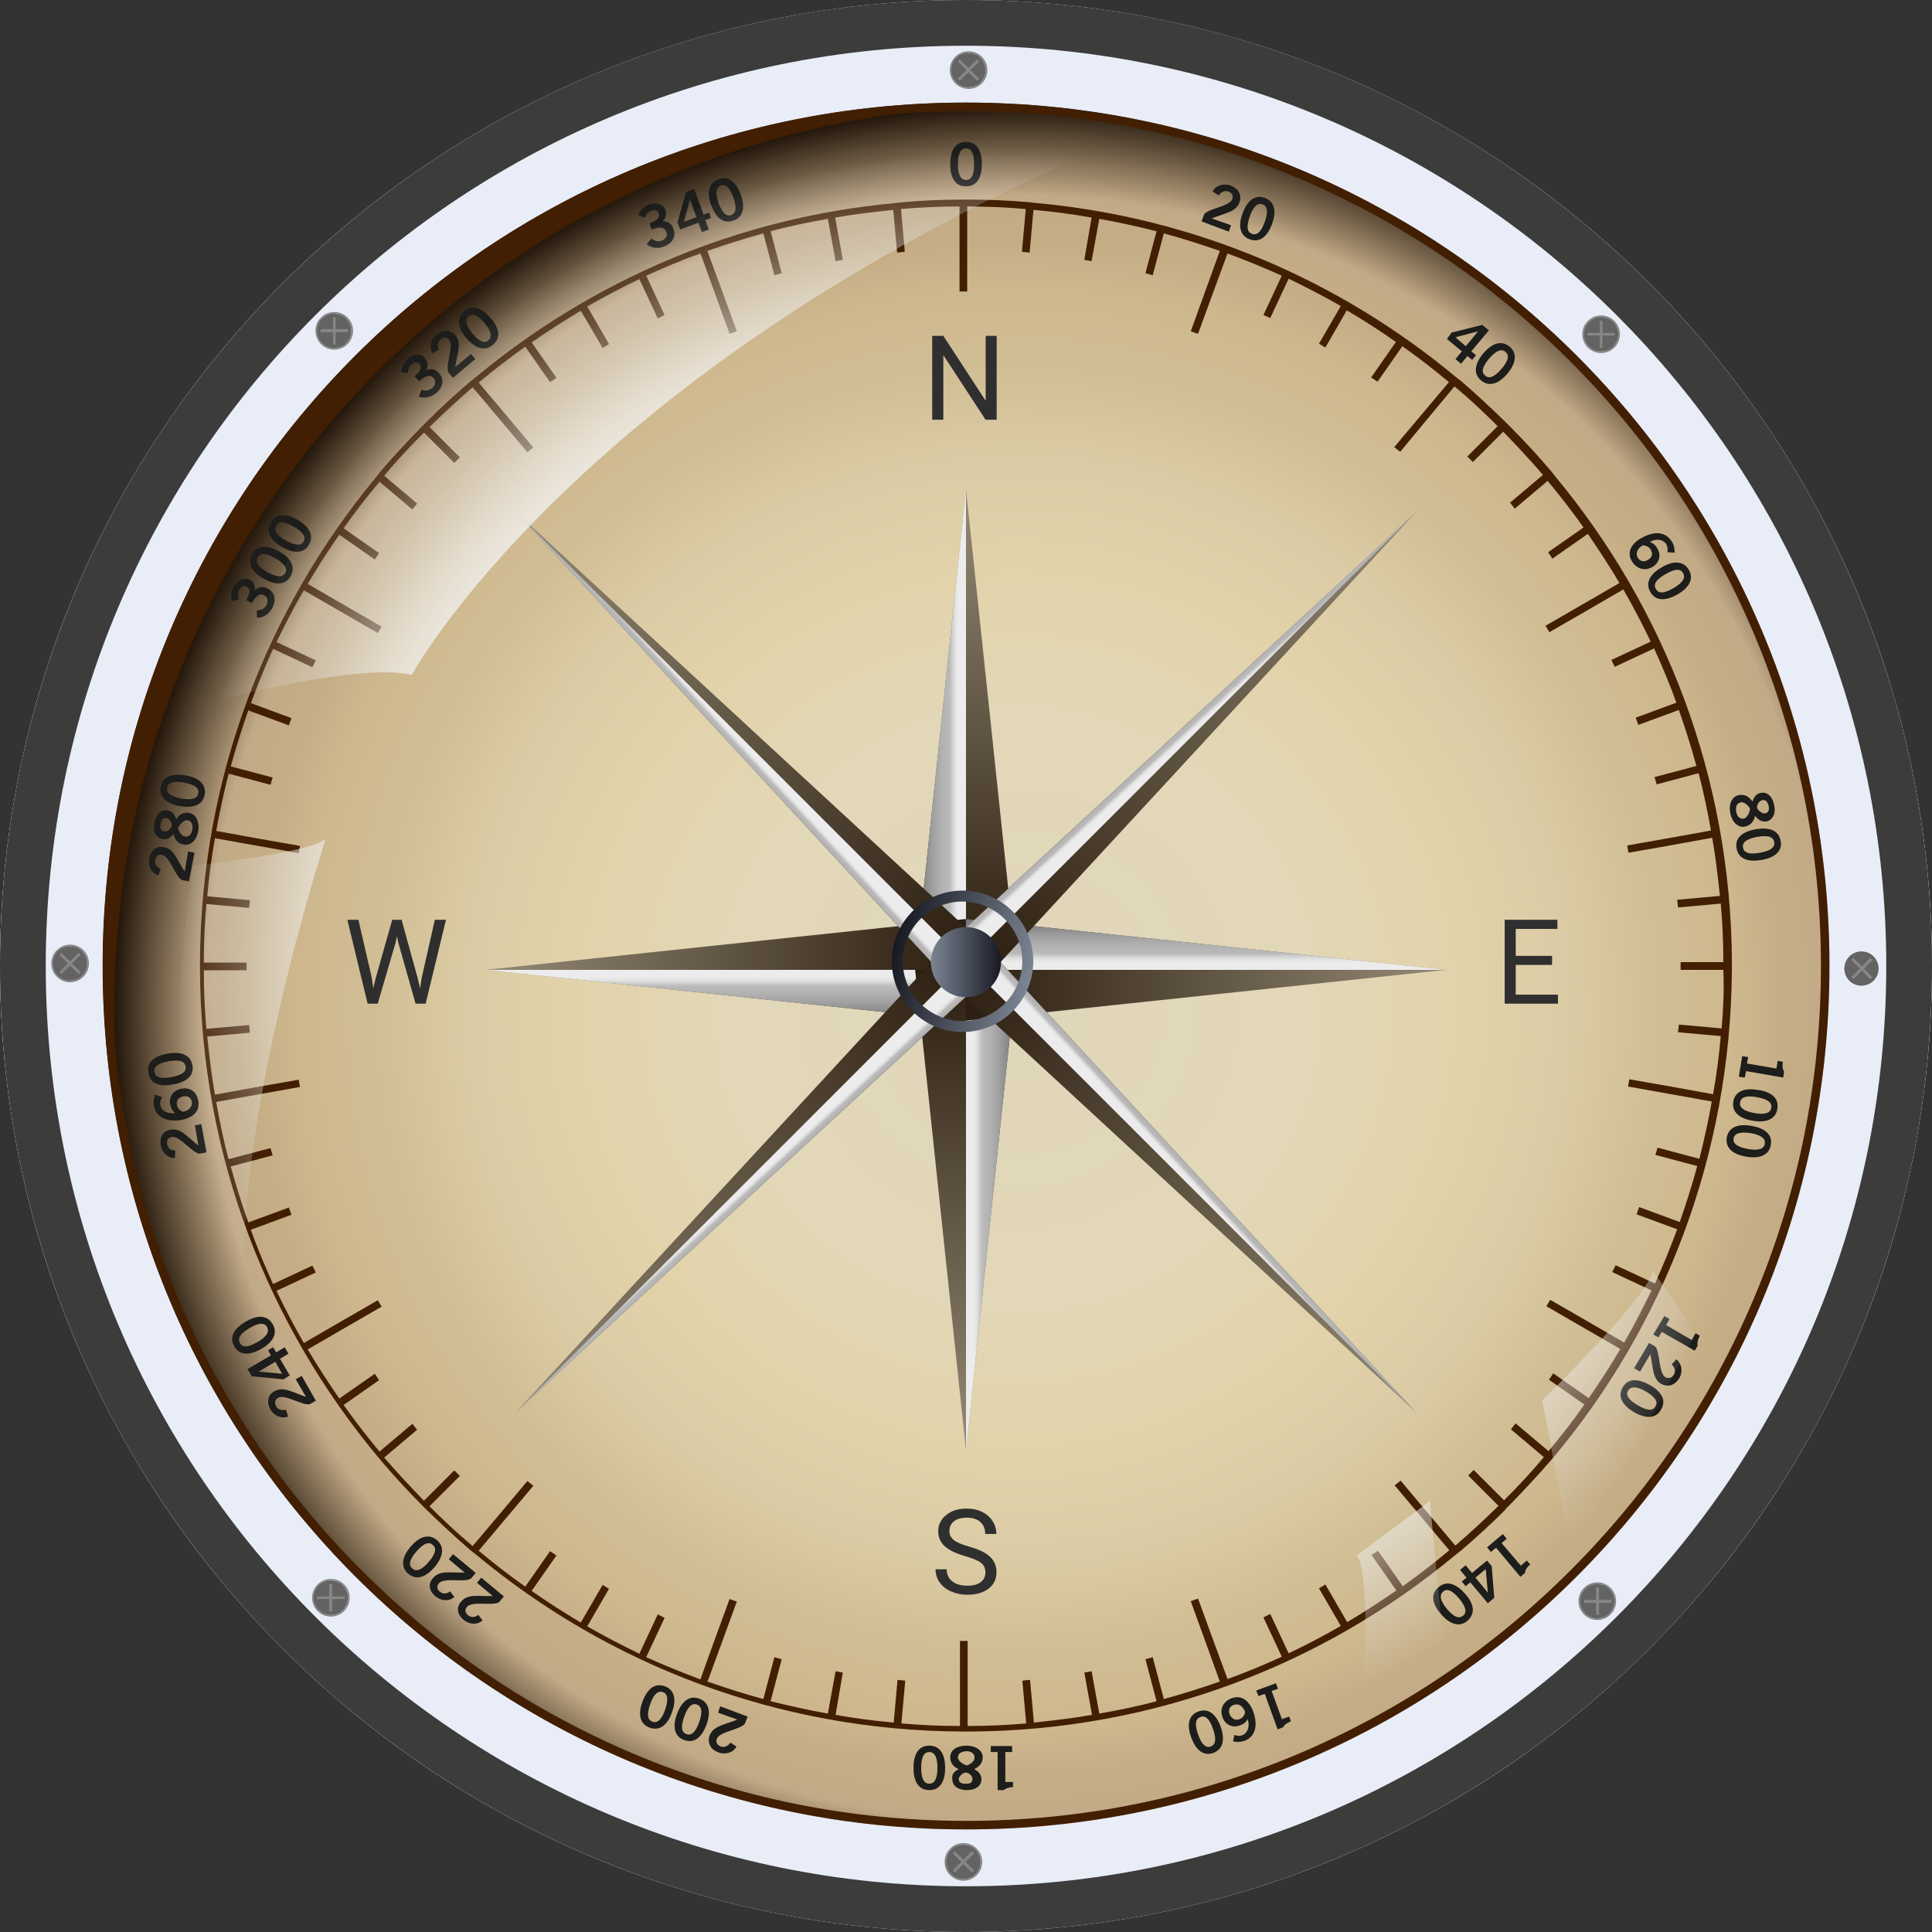 <svg width="131" height="131" viewBox="0 0 131 131" version="1.1" xmlns="http://www.w3.org/2000/svg" xmlns:xlink="http://www.w3.org/1999/xlink">
<rect x="0" y="0" width="131" height="131" fill="#333333" stroke="none"/>
<title>Compas</title>
<desc>Created using Figma</desc>
<g id="Canvas" transform="translate(-1781 482)">
<g id="Compas">
<g id="Group">
<g id="Group">
<g id="Group">
<g id="Oval">
<use xlink:href="#path0_fill" transform="translate(1785.67 -477.334)" fill="url(#paint0_radial)"/>
</g>
<g id="Group">
<g id="Shape">
<use xlink:href="#path1_fill" transform="translate(1781 -482)" fill="url(#paint1_linear)"/>
<use xlink:href="#path1_fill" transform="translate(1781 -482)" fill="#E8EDF7"/>
</g>
<g id="Shape">
<use xlink:href="#path2_fill" transform="translate(1781 -482)" fill="url(#paint3_radial)"/>
</g>
<g id="Group">
<g id="Group">
<g id="Group">
<g id="Oval">
<use xlink:href="#path3_fill" transform="translate(1845.4 -478.522)" fill="#868686"/>
</g>
<g id="Oval">
<use xlink:href="#path4_fill" transform="translate(1845.51 -478.406)" fill="url(#paint5_linear)"/>
<use xlink:href="#path4_fill" transform="translate(1845.51 -478.406)" fill="#636363"/>
</g>
<g id="Shape">
<use xlink:href="#path5_fill" transform="translate(1845.95 -477.971)" fill="#868686"/>
</g>
</g>
<g id="Group">
<g id="Oval">
<use xlink:href="#path3_fill" transform="translate(1845.05 -357.028)" fill="#868686"/>
</g>
<g id="Oval">
<use xlink:href="#path4_fill" transform="translate(1845.17 -356.912)" fill="url(#paint9_linear)"/>
<use xlink:href="#path4_fill" transform="translate(1845.17 -356.912)" fill="#636363"/>
</g>
<g id="Shape">
<use xlink:href="#path6_fill" transform="translate(1845.6 -356.478)" fill="#868686"/>
</g>
</g>
<g id="Group">
<g id="Oval">
<use xlink:href="#path3_fill" transform="translate(1784.48 -417.949)" fill="#868686"/>
</g>
<g id="Oval">
<use xlink:href="#path4_fill" transform="translate(1784.59 -417.833)" fill="url(#paint13_linear)"/>
<use xlink:href="#path4_fill" transform="translate(1784.59 -417.833)" fill="#636363"/>
</g>
<g id="Shape">
<use xlink:href="#path7_fill" transform="translate(1785.03 -417.398)" fill="#868686"/>
</g>
</g>
<g id="Group">
<g id="Oval">
<use xlink:href="#path4_fill" transform="translate(1906.06 -417.485)" fill="url(#paint16_linear)"/>
<use xlink:href="#path4_fill" transform="translate(1906.06 -417.485)" fill="#636363"/>
</g>
<g id="Shape">
<use xlink:href="#path8_fill" transform="translate(1906.52 -417.051)" fill="#868686"/>
</g>
</g>
</g>
<g id="Group">
<g id="Group">
<g id="Oval">
<use xlink:href="#path3_fill" transform="translate(1802.39 -460.843)" fill="#868686"/>
</g>
<g id="Oval">
<use xlink:href="#path4_fill" transform="translate(1802.5 -460.727)" fill="url(#paint20_linear)"/>
<use xlink:href="#path4_fill" transform="translate(1802.5 -460.727)" fill="#636363"/>
</g>
<g id="Shape">
<use xlink:href="#path9_fill" transform="translate(1802.74 -460.495)" fill="#868686"/>
</g>
</g>
<g id="Group">
<g id="Oval">
<use xlink:href="#path3_fill" transform="translate(1888.03 -374.708)" fill="#868686"/>
</g>
<g id="Oval">
<use xlink:href="#path4_fill" transform="translate(1888.15 -374.592)" fill="url(#paint24_linear)"/>
<use xlink:href="#path4_fill" transform="translate(1888.15 -374.592)" fill="#636363"/>
</g>
<g id="Shape">
<use xlink:href="#path10_fill" transform="translate(1888.41 -374.36)" fill="#868686"/>
</g>
</g>
<g id="Group">
<g id="Oval">
<use xlink:href="#path3_fill" transform="translate(1802.16 -374.939)" fill="#868686"/>
</g>
<g id="Oval">
<use xlink:href="#path4_fill" transform="translate(1802.27 -374.823)" fill="url(#paint28_linear)"/>
<use xlink:href="#path4_fill" transform="translate(1802.27 -374.823)" fill="#636363"/>
</g>
<g id="Shape">
<use xlink:href="#path11_fill" transform="translate(1802.48 -374.592)" fill="#868686"/>
</g>
</g>
<g id="Group">
<g id="Oval">
<use xlink:href="#path3_fill" transform="translate(1888.29 -460.611)" fill="#868686"/>
</g>
<g id="Oval">
<use xlink:href="#path4_fill" transform="translate(1888.41 -460.495)" fill="url(#paint32_linear)"/>
<use xlink:href="#path4_fill" transform="translate(1888.41 -460.495)" fill="#636363"/>
</g>
<g id="Shape">
<use xlink:href="#path12_fill" transform="translate(1888.64 -460.263)" fill="#868686"/>
</g>
</g>
</g>
</g>
</g>
<g id="Shape">
<use xlink:href="#path13_fill" transform="translate(1787.96 -475.044)" fill="#421F02"/>
</g>
<g id="Shape">
<use xlink:href="#path14_fill" transform="translate(1794.56 -468.465)" fill="#421F02"/>
</g>
<g id="Group">
<g id="Shape">
<use xlink:href="#path15_fill" transform="translate(1845.43 -472.378)" fill="#1D1D1B"/>
</g>
<g id="Group">
<g id="Shape">
<use xlink:href="#path16_fill" transform="translate(1824.27 -468.201)" fill="#1D1D1B"/>
</g>
<g id="Shape">
<use xlink:href="#path17_fill" transform="translate(1826.94 -469.19)" fill="#1D1D1B"/>
</g>
<g id="Shape">
<use xlink:href="#path18_fill" transform="translate(1829.06 -469.924)" fill="#1D1D1B"/>
</g>
</g>
<g id="Group">
<g id="Shape">
<use xlink:href="#path19_fill" transform="translate(1808.21 -457.954)" fill="#1D1D1B"/>
</g>
<g id="Shape">
<use xlink:href="#path20_fill" transform="translate(1810.2 -459.564)" fill="#1D1D1B"/>
</g>
<g id="Shape">
<use xlink:href="#path21_fill" transform="translate(1812.12 -461.141)" fill="#1D1D1B"/>
</g>
</g>
<g id="Group">
<g id="Shape">
<use xlink:href="#path22_fill" transform="translate(1796.68 -442.762)" fill="#1D1D1B"/>
</g>
<g id="Shape">
<use xlink:href="#path23_fill" transform="translate(1797.96 -444.929)" fill="#1D1D1B"/>
</g>
<g id="Shape">
<use xlink:href="#path24_fill" transform="translate(1799.21 -447.073)" fill="#1D1D1B"/>
</g>
</g>
<g id="Group">
<g id="Shape">
<use xlink:href="#path25_fill" transform="translate(1791.1 -424.578)" fill="#1D1D1B"/>
</g>
<g id="Shape">
<use xlink:href="#path26_fill" transform="translate(1791.43 -427.063)" fill="#1D1D1B"/>
</g>
<g id="Shape">
<use xlink:href="#path27_fill" transform="translate(1791.88 -429.473)" fill="#1D1D1B"/>
</g>
</g>
<g id="Group">
<g id="Shape">
<use xlink:href="#path28_fill" transform="translate(1791.88 -405.777)" fill="#1D1D1B"/>
</g>
<g id="Shape">
<use xlink:href="#path29_fill" transform="translate(1791.41 -408.203)" fill="#1D1D1B"/>
</g>
<g id="Shape">
<use xlink:href="#path30_fill" transform="translate(1791.04 -410.605)" fill="#1D1D1B"/>
</g>
</g>
<g id="Group">
<g id="Shape">
<use xlink:href="#path31_fill" transform="translate(1799.18 -388.706)" fill="#1D1D1B"/>
</g>
<g id="Shape">
<use xlink:href="#path32_fill" transform="translate(1797.78 -390.648)" fill="#1D1D1B"/>
</g>
<g id="Shape">
<use xlink:href="#path33_fill" transform="translate(1796.74 -392.714)" fill="#1D1D1B"/>
</g>
</g>
<g id="Group">
<g id="Shape">
<use xlink:href="#path34_fill" transform="translate(1812.05 -375.026)" fill="#1D1D1B"/>
</g>
<g id="Shape">
<use xlink:href="#path34_fill" transform="translate(1810.14 -376.62)" fill="#1D1D1B"/>
</g>
<g id="Shape">
<use xlink:href="#path35_fill" transform="translate(1808.33 -377.817)" fill="#1D1D1B"/>
</g>
</g>
<g id="Group">
<g id="Shape">
<use xlink:href="#path36_fill" transform="translate(1829.06 -366.303)" fill="#1D1D1B"/>
</g>
<g id="Shape">
<use xlink:href="#path37_fill" transform="translate(1826.74 -366.892)" fill="#1D1D1B"/>
</g>
<g id="Shape">
<use xlink:href="#path38_fill" transform="translate(1824.4 -367.733)" fill="#1D1D1B"/>
</g>
</g>
<g id="Group">
<g id="Shape">
<use xlink:href="#path39_fill" transform="translate(1848.18 -363.607)" fill="#1D1D1B"/>
</g>
<g id="Shape">
<use xlink:href="#path40_fill" transform="translate(1845.43 -363.636)" fill="#1D1D1B"/>
</g>
<g id="Shape">
<use xlink:href="#path41_fill" transform="translate(1842.94 -363.636)" fill="#1D1D1B"/>
</g>
</g>
<g id="Group">
<g id="Shape">
<use xlink:href="#path42_fill" transform="translate(1866.18 -367.868)" fill="#1D1D1B"/>
</g>
<g id="Shape">
<use xlink:href="#path43_fill" transform="translate(1863.82 -366.919)" fill="#1D1D1B"/>
</g>
<g id="Shape">
<use xlink:href="#path44_fill" transform="translate(1861.61 -366.023)" fill="#1D1D1B"/>
</g>
</g>
<g id="Group">
<g id="Shape">
<use xlink:href="#path45_fill" transform="translate(1881.83 -377.983)" fill="#1D1D1B"/>
</g>
<g id="Shape">
<use xlink:href="#path46_fill" transform="translate(1880 -376.186)" fill="#1D1D1B"/>
</g>
<g id="Shape">
<use xlink:href="#path47_fill" transform="translate(1878.18 -374.629)" fill="#1D1D1B"/>
</g>
</g>
<g id="Group">
<g id="Shape">
<use xlink:href="#path48_fill" transform="translate(1893.1 -392.763)" fill="#1D1D1B"/>
</g>
<g id="Shape">
<use xlink:href="#path49_fill" transform="translate(1891.8 -390.938)" fill="#1D1D1B"/>
</g>
<g id="Shape">
<use xlink:href="#path50_fill" transform="translate(1890.88 -388.413)" fill="#1D1D1B"/>
</g>
</g>
<g id="Group">
<g id="Shape">
<use xlink:href="#path51_fill" transform="translate(1898.9 -410.385)" fill="#1D1D1B"/>
</g>
<g id="Shape">
<use xlink:href="#path52_fill" transform="translate(1898.51 -408.142)" fill="#1D1D1B"/>
</g>
<g id="Shape">
<use xlink:href="#path53_fill" transform="translate(1898.07 -405.707)" fill="#1D1D1B"/>
</g>
</g>
<g id="Group">
<g id="Shape">
<use xlink:href="#path54_fill" transform="translate(1898.29 -428.251)" fill="#1D1D1B"/>
</g>
<g id="Shape">
<use xlink:href="#path55_fill" transform="translate(1898.73 -425.821)" fill="#1D1D1B"/>
</g>
</g>
<g id="Group">
<g id="Shape">
<use xlink:href="#path56_fill" transform="translate(1891.5 -445.847)" fill="#1D1D1B"/>
</g>
<g id="Shape">
<use xlink:href="#path57_fill" transform="translate(1892.76 -443.856)" fill="#1D1D1B"/>
</g>
</g>
<g id="Group">
<g id="Shape">
<use xlink:href="#path58_fill" transform="translate(1879.11 -459.973)" fill="#1D1D1B"/>
</g>
<g id="Shape">
<use xlink:href="#path59_fill" transform="translate(1881.07 -458.736)" fill="#1D1D1B"/>
</g>
</g>
<g id="Group">
<g id="Shape">
<use xlink:href="#path60_fill" transform="translate(1862.47 -469.489)" fill="#1D1D1B"/>
</g>
<g id="Shape">
<use xlink:href="#path61_fill" transform="translate(1865.09 -468.649)" fill="#1D1D1B"/>
</g>
</g>
</g>
<g id="Group">
<g id="Group">
<g id="Shape">
<use xlink:href="#path62_fill" transform="translate(1843.05 -448.815)" fill="url(#paint85_linear)"/>
</g>
<g id="Shape">
<use xlink:href="#path63_fill" transform="translate(1843.05 -448.815)" fill="url(#paint86_linear)"/>
</g>
</g>
<g id="Group">
<g id="Shape">
<use xlink:href="#path64_fill" transform="translate(1813.92 -419.688)" fill="url(#paint87_linear)"/>
</g>
<g id="Shape">
<use xlink:href="#path65_fill" transform="translate(1813.92 -416.239)" fill="url(#paint88_linear)"/>
</g>
</g>
<g id="Group">
<g id="Shape">
<use xlink:href="#path66_fill" transform="translate(1843.05 -416.239)" fill="url(#paint89_linear)"/>
</g>
<g id="Shape">
<use xlink:href="#path67_fill" transform="translate(1846.5 -416.239)" fill="url(#paint90_linear)"/>
</g>
</g>
<g id="Group">
<g id="Shape">
<use xlink:href="#path68_fill" transform="translate(1846.5 -419.688)" fill="url(#paint91_linear)"/>
</g>
<g id="Shape">
<use xlink:href="#path69_fill" transform="translate(1846.5 -419.688)" fill="url(#paint92_linear)"/>
</g>
</g>
</g>
<g id="Group">
<g id="Group">
<g id="Shape">
<use xlink:href="#path70_fill" transform="translate(1845.28 -447.308)" fill="url(#paint93_linear)"/>
</g>
<g id="Shape">
<use xlink:href="#path71_fill" transform="translate(1845.28 -447.308)" fill="url(#paint94_linear)"/>
</g>
</g>
<g id="Group">
<g id="Shape">
<use xlink:href="#path72_fill" transform="translate(1815.95 -417.978)" fill="url(#paint95_linear)"/>
</g>
<g id="Shape">
<use xlink:href="#path73_fill" transform="translate(1815.95 -416.761)" fill="url(#paint96_linear)"/>
</g>
</g>
<g id="Group">
<g id="Shape">
<use xlink:href="#path74_fill" transform="translate(1815.95 -447.308)" fill="url(#paint97_linear)"/>
</g>
<g id="Shape">
<use xlink:href="#path75_fill" transform="translate(1815.95 -447.308)" fill="url(#paint98_linear)"/>
</g>
</g>
<g id="Group">
<g id="Shape">
<use xlink:href="#path76_fill" transform="translate(1845.28 -417.978)" fill="url(#paint99_linear)"/>
</g>
<g id="Shape">
<use xlink:href="#path77_fill" transform="translate(1846.5 -417.978)" fill="url(#paint100_linear)"/>
</g>
</g>
</g>
<g id="Oval">
<use xlink:href="#path78_fill" transform="translate(1844.12 -419.137)" fill="url(#paint101_linear)"/>
</g>
<g id="Group">
<g id="Group 2">
<mask id="mask0_outline" mask-type="alpha">
<g id="Shape">
<use xlink:href="#path79_fill" transform="translate(1835.52 -462.292)" fill="#FFFFFF"/>
</g>
</mask>
<g id="Shape" mask="url(#mask0_outline)">
<use xlink:href="#path79_fill" transform="translate(1835.52 -462.292)" fill="#436EBE"/>
</g>
<g id="Shape" opacity="0.716" mask="url(#mask0_outline)">
<use xlink:href="#path80_fill" transform="translate(1846.03 -466.198)" fill="#D11E2A"/>
</g>
</g>
<g id="Shape">
<use xlink:href="#path81_fill" transform="translate(1841.47 -421.614)" fill="url(#paint105_linear)"/>
</g>
</g>
</g>
<g id="Shape">
<use xlink:href="#path82_fill" transform="translate(1793.16 -471.543)" fill="url(#paint106_radial)"/>
</g>
</g>
</g>
<g id="E">
<use xlink:href="#path83_fill" transform="translate(1882.13 -420.945)" fill="#2F2F2F"/>
</g>
<g id="W">
<use xlink:href="#path84_fill" transform="translate(1803.85 -420.945)" fill="#2F2F2F"/>
</g>
<g id="N">
<use xlink:href="#path85_fill" transform="translate(1843.39 -460.54)" fill="#2F2F2F"/>
</g>
<g id="S">
<use xlink:href="#path86_fill" transform="translate(1843.99 -380.945)" fill="#2F2F2F"/>
</g>
</g>
</g>
<defs>
<radialGradient id="paint0_radial" cx="0.5" cy="0.5" r="0.5" gradientUnits="userSpaceOnUse" gradientTransform="matrix(121.658 0 0 121.658 3.477 2.904)">
<stop offset="0" stop-color="#E0D6BB"/>
<stop offset="0.32" stop-color="#E2D7B7"/>
<stop offset="0.479" stop-color="#E2D3AB"/>
<stop offset="0.602" stop-color="#DCCCA5"/>
<stop offset="0.706" stop-color="#D1BE95"/>
<stop offset="0.798" stop-color="#CEB78D"/>
<stop offset="0.853" stop-color="#C4AD85"/>
<stop offset="0.899" stop-color="#C3AA87"/>
<stop offset="0.998" stop-color="#24180C"/>
<stop offset="1" stop-color="#421F02"/>
</radialGradient>
<linearGradient id="paint1_linear" x1="0" y1="0" x2="1" y2="0" gradientUnits="userSpaceOnUse" gradientTransform="matrix(0 -131 131 0 65.495 133.898)">
<stop offset="0.012" stop-color="#3C3C3B"/>
<stop offset="0.06" stop-color="#9C9C9B"/>
<stop offset="0.107" stop-color="#FFFFFF"/>
<stop offset="0.109" stop-color="#FBFBFB"/>
<stop offset="0.151" stop-color="#A7A7A7"/>
<stop offset="0.171" stop-color="#868686"/>
<stop offset="0.234" stop-color="#F5F5F5"/>
<stop offset="0.286" stop-color="#9C9C9B"/>
<stop offset="0.369" stop-color="#F5F5F5"/>
<stop offset="0.441" stop-color="#9C9C9B"/>
<stop offset="0.516" stop-color="#F5F5F5"/>
<stop offset="0.611" stop-color="#9C9C9B"/>
<stop offset="0.702" stop-color="#F5F5F5"/>
<stop offset="0.762" stop-color="#ADADAC"/>
<stop offset="0.814" stop-color="#9C9C9B"/>
<stop offset="0.877" stop-color="#F5F5F5"/>
<stop offset="0.944" stop-color="#9C9C9B"/>
<stop offset="1" stop-color="#3C3C3B"/>
</linearGradient>
<radialGradient id="paint3_radial" cx="0.5" cy="0.5" r="0.5" gradientUnits="userSpaceOnUse" gradientTransform="matrix(8.083 0 0 8.083 119.119 61.459)">
<stop offset="0" stop-color="#C5C5C5"/>
<stop offset="0.948" stop-color="#C8C8C8"/>
<stop offset="0.955" stop-color="#D1D1D1"/>
<stop offset="0.961" stop-color="#DFDFDF"/>
<stop offset="0.966" stop-color="#F5F5F5"/>
<stop offset="0.966" stop-color="#F5F5F5"/>
<stop offset="0.993" stop-color="#868686"/>
<stop offset="1" stop-color="#3C3C3B"/>
</radialGradient>
<linearGradient id="paint5_linear" x1="0" y1="0" x2="1" y2="0" gradientUnits="userSpaceOnUse" gradientTransform="matrix(1.388 0 0 1.388 0.746 1.15)">
<stop offset="0" stop-color="#9C9C9B"/>
<stop offset="0.516" stop-color="#F5F5F5"/>
<stop offset="0.71" stop-color="#9C9C9B"/>
<stop offset="1" stop-color="#F5F5F5"/>
</linearGradient>
<linearGradient id="paint9_linear" x1="0" y1="0" x2="1" y2="0" gradientUnits="userSpaceOnUse" gradientTransform="matrix(1.388 0 0 1.388 0.746 1.15)">
<stop offset="0" stop-color="#9C9C9B"/>
<stop offset="0.516" stop-color="#F5F5F5"/>
<stop offset="0.71" stop-color="#9C9C9B"/>
<stop offset="1" stop-color="#F5F5F5"/>
</linearGradient>
<linearGradient id="paint13_linear" x1="0" y1="0" x2="1" y2="0" gradientUnits="userSpaceOnUse" gradientTransform="matrix(1.388 0 0 1.388 0.746 1.15)">
<stop offset="0" stop-color="#9C9C9B"/>
<stop offset="0.516" stop-color="#F5F5F5"/>
<stop offset="0.71" stop-color="#9C9C9B"/>
<stop offset="1" stop-color="#F5F5F5"/>
</linearGradient>
<linearGradient id="paint16_linear" x1="0" y1="0" x2="1" y2="0" gradientUnits="userSpaceOnUse" gradientTransform="matrix(1.388 0 0 1.388 0.746 1.15)">
<stop offset="0" stop-color="#9C9C9B"/>
<stop offset="0.516" stop-color="#F5F5F5"/>
<stop offset="0.71" stop-color="#9C9C9B"/>
<stop offset="1" stop-color="#F5F5F5"/>
</linearGradient>
<linearGradient id="paint20_linear" x1="0" y1="0" x2="1" y2="0" gradientUnits="userSpaceOnUse" gradientTransform="matrix(1.388 0 0 1.388 0.746 1.15)">
<stop offset="0" stop-color="#9C9C9B"/>
<stop offset="0.516" stop-color="#F5F5F5"/>
<stop offset="0.71" stop-color="#9C9C9B"/>
<stop offset="1" stop-color="#F5F5F5"/>
</linearGradient>
<linearGradient id="paint24_linear" x1="0" y1="0" x2="1" y2="0" gradientUnits="userSpaceOnUse" gradientTransform="matrix(1.388 0 0 1.388 0.746 1.15)">
<stop offset="0" stop-color="#9C9C9B"/>
<stop offset="0.516" stop-color="#F5F5F5"/>
<stop offset="0.71" stop-color="#9C9C9B"/>
<stop offset="1" stop-color="#F5F5F5"/>
</linearGradient>
<linearGradient id="paint28_linear" x1="0" y1="0" x2="1" y2="0" gradientUnits="userSpaceOnUse" gradientTransform="matrix(1.388 0 0 1.388 0.746 1.15)">
<stop offset="0" stop-color="#9C9C9B"/>
<stop offset="0.516" stop-color="#F5F5F5"/>
<stop offset="0.71" stop-color="#9C9C9B"/>
<stop offset="1" stop-color="#F5F5F5"/>
</linearGradient>
<linearGradient id="paint32_linear" x1="0" y1="0" x2="1" y2="0" gradientUnits="userSpaceOnUse" gradientTransform="matrix(1.388 0 0 1.388 0.746 1.15)">
<stop offset="0" stop-color="#9C9C9B"/>
<stop offset="0.516" stop-color="#F5F5F5"/>
<stop offset="0.71" stop-color="#9C9C9B"/>
<stop offset="1" stop-color="#F5F5F5"/>
</linearGradient>
<linearGradient id="paint85_linear" x1="0" y1="0" x2="1" y2="0" gradientUnits="userSpaceOnUse" gradientTransform="matrix(0 -33.029 6.994 0 3.443 32.775)">
<stop offset="0" stop-color="#2B1D0F"/>
<stop offset="1" stop-color="#958B76"/>
</linearGradient>
<linearGradient id="paint86_linear" x1="0" y1="0" x2="1" y2="0" gradientUnits="userSpaceOnUse" gradientTransform="matrix(3.444 0 0 32.532 -0.001 16.28)">
<stop offset="0" stop-color="#706F6F"/>
<stop offset="0.099" stop-color="#7F7E7E"/>
<stop offset="0.34" stop-color="#9F9F9F"/>
<stop offset="0.542" stop-color="#B3B3B3"/>
<stop offset="0.679" stop-color="#BABABA"/>
<stop offset="0.686" stop-color="#BDBDBD"/>
<stop offset="0.754" stop-color="#D7D7D7"/>
<stop offset="0.816" stop-color="#E7E7E7"/>
<stop offset="0.865" stop-color="#ECECEC"/>
</linearGradient>
<linearGradient id="paint87_linear" x1="0" y1="0" x2="1" y2="0" gradientUnits="userSpaceOnUse" gradientTransform="matrix(-33.03 -0 -0 -6.994 32.774 3.444)">
<stop offset="0" stop-color="#2B1D0F"/>
<stop offset="1" stop-color="#958B76"/>
</linearGradient>
<linearGradient id="paint88_linear" x1="0" y1="0" x2="1" y2="0" gradientUnits="userSpaceOnUse" gradientTransform="matrix(0 -3.444 32.526 0 16.279 3.439)">
<stop offset="0" stop-color="#706F6F"/>
<stop offset="0.099" stop-color="#7F7E7E"/>
<stop offset="0.34" stop-color="#9F9F9F"/>
<stop offset="0.542" stop-color="#B3B3B3"/>
<stop offset="0.679" stop-color="#BABABA"/>
<stop offset="0.686" stop-color="#BDBDBD"/>
<stop offset="0.754" stop-color="#D7D7D7"/>
<stop offset="0.816" stop-color="#E7E7E7"/>
<stop offset="0.865" stop-color="#ECECEC"/>
</linearGradient>
<linearGradient id="paint89_linear" x1="0" y1="0" x2="1" y2="0" gradientUnits="userSpaceOnUse" gradientTransform="matrix(0 33.03 -6.994 0 3.443 -0.209)">
<stop offset="0" stop-color="#2B1D0F"/>
<stop offset="1" stop-color="#958B76"/>
</linearGradient>
<linearGradient id="paint90_linear" x1="0" y1="0" x2="1" y2="0" gradientUnits="userSpaceOnUse" gradientTransform="matrix(-3.444 -0 -0 -32.53 3.439 16.286)">
<stop offset="0" stop-color="#706F6F"/>
<stop offset="0.099" stop-color="#7F7E7E"/>
<stop offset="0.34" stop-color="#9F9F9F"/>
<stop offset="0.542" stop-color="#B3B3B3"/>
<stop offset="0.679" stop-color="#BABABA"/>
<stop offset="0.686" stop-color="#BDBDBD"/>
<stop offset="0.754" stop-color="#D7D7D7"/>
<stop offset="0.816" stop-color="#E7E7E7"/>
<stop offset="0.865" stop-color="#ECECEC"/>
</linearGradient>
<linearGradient id="paint91_linear" x1="0" y1="0" x2="1" y2="0" gradientUnits="userSpaceOnUse" gradientTransform="matrix(33.03 0 0 6.994 -0.209 3.444)">
<stop offset="0" stop-color="#2B1D0F"/>
<stop offset="1" stop-color="#958B76"/>
</linearGradient>
<linearGradient id="paint92_linear" x1="0" y1="0" x2="1" y2="0" gradientUnits="userSpaceOnUse" gradientTransform="matrix(0 3.444 -32.527 0 16.286 -0)">
<stop offset="0" stop-color="#706F6F"/>
<stop offset="0.099" stop-color="#7F7E7E"/>
<stop offset="0.34" stop-color="#9F9F9F"/>
<stop offset="0.542" stop-color="#B3B3B3"/>
<stop offset="0.679" stop-color="#BABABA"/>
<stop offset="0.686" stop-color="#BDBDBD"/>
<stop offset="0.754" stop-color="#D7D7D7"/>
<stop offset="0.816" stop-color="#E7E7E7"/>
<stop offset="0.865" stop-color="#ECECEC"/>
</linearGradient>
<linearGradient id="paint93_linear" x1="0" y1="0" x2="1" y2="0" gradientUnits="userSpaceOnUse" gradientTransform="matrix(30.97 -30.97 30.97 30.97 1.021 30.743)">
<stop offset="0" stop-color="#2B1D0F"/>
<stop offset="1" stop-color="#958B76"/>
</linearGradient>
<linearGradient id="paint94_linear" x1="0" y1="0" x2="1" y2="0" gradientUnits="userSpaceOnUse" gradientTransform="matrix(1.211 1.211 -1.259 1.164 15.276 14.066)">
<stop offset="0" stop-color="#706F6F"/>
<stop offset="0.099" stop-color="#7F7E7E"/>
<stop offset="0.34" stop-color="#9F9F9F"/>
<stop offset="0.542" stop-color="#B3B3B3"/>
<stop offset="0.679" stop-color="#BABABA"/>
<stop offset="0.686" stop-color="#BDBDBD"/>
<stop offset="0.754" stop-color="#D7D7D7"/>
<stop offset="0.816" stop-color="#E7E7E7"/>
<stop offset="0.865" stop-color="#ECECEC"/>
</linearGradient>
<linearGradient id="paint95_linear" x1="0" y1="0" x2="1" y2="0" gradientUnits="userSpaceOnUse" gradientTransform="matrix(-30.97 30.97 -30.97 -30.97 30.733 1.031)">
<stop offset="0" stop-color="#2B1D0F"/>
<stop offset="1" stop-color="#958B76"/>
</linearGradient>
<linearGradient id="paint96_linear" x1="0" y1="0" x2="1" y2="0" gradientUnits="userSpaceOnUse" gradientTransform="matrix(-1.211 -1.211 1.259 -1.164 16.477 16.491)">
<stop offset="0" stop-color="#706F6F"/>
<stop offset="0.099" stop-color="#7F7E7E"/>
<stop offset="0.34" stop-color="#9F9F9F"/>
<stop offset="0.542" stop-color="#B3B3B3"/>
<stop offset="0.679" stop-color="#BABABA"/>
<stop offset="0.686" stop-color="#BDBDBD"/>
<stop offset="0.754" stop-color="#D7D7D7"/>
<stop offset="0.816" stop-color="#E7E7E7"/>
<stop offset="0.865" stop-color="#ECECEC"/>
</linearGradient>
<linearGradient id="paint97_linear" x1="0" y1="0" x2="1" y2="0" gradientUnits="userSpaceOnUse" gradientTransform="matrix(-30.97 -30.97 30.97 -30.97 30.733 30.743)">
<stop offset="0" stop-color="#2B1D0F"/>
<stop offset="1" stop-color="#958B76"/>
</linearGradient>
<linearGradient id="paint98_linear" x1="0" y1="0" x2="1" y2="0" gradientUnits="userSpaceOnUse" gradientTransform="matrix(1.211 -1.211 1.165 1.259 14.055 16.488)">
<stop offset="0" stop-color="#706F6F"/>
<stop offset="0.099" stop-color="#7F7E7E"/>
<stop offset="0.34" stop-color="#9F9F9F"/>
<stop offset="0.542" stop-color="#B3B3B3"/>
<stop offset="0.679" stop-color="#BABABA"/>
<stop offset="0.686" stop-color="#BDBDBD"/>
<stop offset="0.754" stop-color="#D7D7D7"/>
<stop offset="0.816" stop-color="#E7E7E7"/>
<stop offset="0.865" stop-color="#ECECEC"/>
</linearGradient>
<linearGradient id="paint99_linear" x1="0" y1="0" x2="1" y2="0" gradientUnits="userSpaceOnUse" gradientTransform="matrix(30.97 30.97 -30.97 30.97 1.021 1.031)">
<stop offset="0" stop-color="#2B1D0F"/>
<stop offset="1" stop-color="#958B76"/>
</linearGradient>
<linearGradient id="paint100_linear" x1="0" y1="0" x2="1" y2="0" gradientUnits="userSpaceOnUse" gradientTransform="matrix(-1.211 1.211 -1.164 -1.259 16.48 15.287)">
<stop offset="0" stop-color="#706F6F"/>
<stop offset="0.099" stop-color="#7F7E7E"/>
<stop offset="0.34" stop-color="#9F9F9F"/>
<stop offset="0.542" stop-color="#B3B3B3"/>
<stop offset="0.679" stop-color="#BABABA"/>
<stop offset="0.686" stop-color="#BDBDBD"/>
<stop offset="0.754" stop-color="#D7D7D7"/>
<stop offset="0.816" stop-color="#E7E7E7"/>
<stop offset="0.865" stop-color="#ECECEC"/>
</linearGradient>
<linearGradient id="paint101_linear" x1="0" y1="0" x2="1" y2="0" gradientUnits="userSpaceOnUse" gradientTransform="matrix(-4.802 -0 -0 -4.802 4.791 2.382)">
<stop offset="0" stop-color="#171921"/>
<stop offset="1" stop-color="#7C8594"/>
</linearGradient>
<linearGradient id="paint105_linear" x1="0" y1="0" x2="1" y2="0" gradientUnits="userSpaceOnUse" gradientTransform="matrix(9.34 2.21 -2.21 9.34 0.121 3.685)">
<stop offset="0" stop-color="#171921"/>
<stop offset="1" stop-color="#7C8594"/>
</linearGradient>
<radialGradient id="paint106_radial" cx="0.5" cy="0.5" r="0.5" gradientUnits="userSpaceOnUse" gradientTransform="matrix(110.44 0 0 111.144 -0.394 -0.412)">
<stop offset="0.527" stop-color="#FFFFFF"/>
<stop offset="0.654" stop-color="#FDFDFD"/>
<stop offset="0.718" stop-color="#F5F5F5"/>
<stop offset="0.718" stop-color="#F5F5F5"/>
<stop offset="0.812" stop-color="#F2F2F2" stop-opacity="0.665"/>
<stop offset="0.884" stop-color="#E8E8E8" stop-opacity="0.41"/>
<stop offset="0.949" stop-color="#D8D8D8" stop-opacity="0.182"/>
<stop offset="1" stop-color="#C5C5C5" stop-opacity="0.01"/>
</radialGradient>
<path id="path0_fill" fill-rule="evenodd" d="M 60.834 121.668C 94.431 121.668 121.668 94.431 121.668 60.834C 121.668 27.236 94.431 0 60.834 0C 27.236 0 0 27.236 0 60.834C 0 94.431 27.236 121.668 60.834 121.668Z"/>
<path id="path1_fill" fill-rule="evenodd" d="M 65.5 0C 29.33 0 0 29.33 0 65.5C 0 101.67 29.33 131 65.5 131C 101.67 131 131 101.67 131 65.5C 131 29.33 101.67 0 65.5 0ZM 65.5 124.044C 33.156 124.044 6.956 97.844 6.956 65.5C 6.956 33.156 33.156 6.956 65.5 6.956C 97.844 6.956 124.044 33.156 124.044 65.5C 124.044 97.844 97.815 124.044 65.5 124.044Z"/>
<path id="path2_fill" fill-rule="evenodd" d="M 65.5 0C 29.33 0 0 29.33 0 65.5C 0 101.67 29.33 131 65.5 131C 101.67 131 131 101.67 131 65.5C 131 29.33 101.67 0 65.5 0ZM 65.5 127.899C 31.04 127.899 3.101 99.96 3.101 65.5C 3.101 31.04 31.04 3.101 65.5 3.101C 99.96 3.101 127.899 31.04 127.899 65.5C 127.899 99.96 99.96 127.899 65.5 127.899Z"/>
<path id="path3_fill" fill-rule="evenodd" d="M 1.275 2.55C 1.98 2.55 2.55 1.98 2.55 1.275C 2.55 0.571 1.98 0 1.275 0C 0.571 0 0 0.571 0 1.275C 0 1.98 0.571 2.55 1.275 2.55Z"/>
<path id="path4_fill" fill-rule="evenodd" d="M 1.159 2.319C 1.8 2.319 2.319 1.8 2.319 1.159C 2.319 0.519 1.8 0 1.159 0C 0.519 0 0 0.519 0 1.159C 0 1.8 0.519 2.319 1.159 2.319Z"/>
<path id="path5_fill" fill-rule="evenodd" d="M 1.449 1.304L 0.84 0.725L 1.449 0.145L 1.304 0L 0.725 0.58L 0.116 0L 0 0.145L 0.58 0.725L 0 1.304L 0.116 1.449L 0.725 0.869L 1.304 1.449L 1.449 1.304Z"/>
<path id="path6_fill" fill-rule="evenodd" d="M 0 0.145L 0.58 0.725L 0 1.304L 0.145 1.449L 0.725 0.869L 1.304 1.449L 1.449 1.304L 0.869 0.725L 1.449 0.145L 1.304 0L 0.725 0.58L 0.145 0L 0 0.145Z"/>
<path id="path7_fill" fill-rule="evenodd" d="M 1.304 0L 0.725 0.58L 0.116 0L 0 0.145L 0.58 0.725L 0 1.304L 0.116 1.449L 0.725 0.869L 1.304 1.449L 1.449 1.304L 0.84 0.725L 1.449 0.145L 1.304 0Z"/>
<path id="path8_fill" fill-rule="evenodd" d="M 0.145 1.449L 0.725 0.869L 1.304 1.449L 1.449 1.304L 0.869 0.725L 1.449 0.145L 1.304 0L 0.725 0.58L 0.145 0L 0 0.145L 0.58 0.725L 0 1.304L 0.145 1.449Z"/>
<path id="path9_fill" fill-rule="evenodd" d="M 1.855 0.812L 1.014 0.812L 1.014 0L 0.84 0L 0.84 0.812L 0 0.812L 0 1.014L 0.84 1.014L 0.84 1.855L 1.014 1.855L 1.014 1.014L 1.855 1.014L 1.855 0.812Z"/>
<path id="path10_fill" fill-rule="evenodd" d="M 0 1.043L 0.812 1.043L 0.812 1.855L 1.014 1.855L 1.014 1.043L 1.855 1.043L 1.855 0.84L 1.014 0.84L 1.014 0L 0.812 0L 0.812 0.84L 0 0.84L 0 1.043Z"/>
<path id="path11_fill" fill-rule="evenodd" d="M 0.84 0L 0.84 0.84L 0 0.84L 0 1.014L 0.84 1.014L 0.84 1.855L 1.043 1.855L 1.043 1.014L 1.884 1.014L 1.884 0.84L 1.043 0.84L 1.043 0L 0.84 0Z"/>
<path id="path12_fill" fill-rule="evenodd" d="M 1.014 1.855L 1.014 1.014L 1.855 1.014L 1.855 0.84L 1.014 0.84L 1.014 0L 0.84 0L 0.84 0.84L 0 0.84L 0 1.014L 0.84 1.014L 0.84 1.855L 1.014 1.855Z"/>
<path id="path13_fill" fill-rule="evenodd" d="M 58.544 0.58C 66.37 0.58 73.963 2.116 81.093 5.13C 87.99 8.057 94.192 12.23 99.525 17.563C 104.858 22.896 109.031 29.098 111.959 35.996C 114.973 43.155 116.509 50.719 116.509 58.544C 116.509 66.37 114.973 73.963 111.959 81.093C 109.031 87.99 104.858 94.192 99.525 99.525C 94.192 104.858 87.99 109.031 81.093 111.959C 73.934 114.973 66.37 116.509 58.544 116.509C 50.719 116.509 43.126 114.973 35.996 111.959C 29.098 109.031 22.896 104.858 17.563 99.525C 12.231 94.192 8.057 87.99 5.13 81.093C 2.116 73.963 0.58 66.37 0.58 58.544C 0.58 50.719 2.116 43.126 5.13 35.996C 8.057 29.098 12.231 22.896 17.563 17.563C 22.896 12.23 29.098 8.057 35.996 5.13C 43.126 2.116 50.719 0.58 58.544 0.58L 58.544 0.58ZM 58.544 0C 26.2 0 0 26.2 0 58.544C 0 90.888 26.2 117.088 58.544 117.088C 90.888 117.088 117.088 90.888 117.088 58.544C 117.088 26.2 90.859 0 58.544 0L 58.544 0Z"/>
<path id="path14_fill" fill-rule="evenodd" d="M 103.873 52.226L 103.873 52.081C 103.873 52.052 103.873 51.994 103.873 51.965C 103.873 51.936 103.873 51.878 103.873 51.849L 103.873 51.704L 103.873 51.704C 103.815 39.184 99.322 27.707 91.903 18.78L 91.903 18.78L 91.584 18.375L 91.584 18.375C 90.715 17.36 89.816 16.375 88.86 15.419L 88.86 15.419L 88.715 15.274C 88.686 15.245 88.657 15.216 88.628 15.187L 88.483 15.042L 88.483 15.042C 87.526 14.114 86.541 13.187 85.527 12.318L 85.527 12.318L 85.121 11.999L 85.121 11.999L 85.121 11.999L 85.121 11.999C 77.267 5.478 67.471 1.217 56.718 0.232L 56.718 0.232L 56.197 0.174L 56.197 0.174C 54.864 0.058 53.53 0 52.197 0L 52.197 0L 51.675 0L 51.675 0C 50.313 0 48.98 0.058 47.676 0.174L 47.676 0.174L 47.154 0.232L 47.154 0.232C 36.402 1.217 26.606 5.478 18.752 11.999L 18.752 11.999L 18.752 11.999L 18.752 11.999L 18.346 12.318L 18.346 12.318C 17.331 13.187 16.346 14.085 15.39 15.042L 15.39 15.042L 15.245 15.187C 15.216 15.216 15.187 15.245 15.158 15.274L 15.013 15.419L 15.013 15.419C 14.085 16.375 13.158 17.36 12.289 18.375L 12.289 18.375L 11.97 18.78L 11.97 18.78C 4.55 27.707 0.058 39.184 0 51.704L 0 51.704L 0 51.82C 0 51.878 0 51.907 0 51.965C 0 52.023 0 52.052 0 52.11L 0 52.226L 0 52.226C 0.058 64.862 4.637 76.397 12.173 85.382L 12.318 85.556L 12.318 85.556C 13.187 86.57 14.085 87.555 15.042 88.512L 15.042 88.512L 15.071 88.541C 15.158 88.628 15.274 88.744 15.361 88.831L 15.39 88.86L 15.39 88.86C 16.346 89.787 17.331 90.715 18.346 91.584L 18.346 91.584L 18.346 91.584L 18.346 91.584L 18.752 91.903L 18.752 91.903C 27.678 99.322 39.155 103.815 51.675 103.873L 51.675 103.873L 51.878 103.873C 51.907 103.873 51.907 103.873 51.936 103.873C 51.965 103.873 51.965 103.873 51.994 103.873L 52.197 103.873L 52.197 103.873L 52.197 103.873L 52.197 103.873C 64.718 103.815 76.195 99.322 85.121 91.903L 85.121 91.903L 85.527 91.584L 85.527 91.584L 85.527 91.584L 85.527 91.584C 86.541 90.715 87.526 89.816 88.483 88.86L 88.483 88.86L 88.512 88.802C 88.599 88.715 88.686 88.628 88.802 88.512L 88.86 88.454L 88.86 88.454C 89.787 87.498 90.715 86.512 91.584 85.498L 91.584 85.498L 91.787 85.266C 99.264 76.339 103.786 64.804 103.873 52.226L 103.873 52.226ZM 103.176 56.197L 100.278 55.936L 100.22 56.458L 103.118 56.718C 103.002 58.051 102.828 59.356 102.596 60.66L 99.727 60.138L 99.727 60.138L 96.916 59.646L 96.829 60.138L 102.509 61.153C 102.278 62.457 101.988 63.761 101.669 65.036L 98.829 64.283L 98.684 64.775L 101.524 65.529C 101.176 66.804 100.771 68.079 100.336 69.326L 97.582 68.311L 97.409 68.804L 100.162 69.818C 99.698 71.065 99.206 72.282 98.655 73.499L 95.988 72.253L 95.757 72.717L 98.423 73.963C 97.843 75.151 97.235 76.339 96.568 77.499L 94.018 76.021L 94.018 76.021L 91.554 74.6L 91.293 75.035L 96.307 77.933C 95.641 79.064 94.916 80.194 94.162 81.266L 91.757 79.585L 91.467 80.02L 93.873 81.701C 93.119 82.773 92.308 83.817 91.438 84.86L 89.207 82.976L 88.888 83.382L 91.119 85.266C 90.279 86.28 89.38 87.237 88.424 88.193L 86.366 86.135L 85.99 86.512L 88.047 88.57C 87.091 89.497 86.134 90.396 85.12 91.265L 83.236 89.034L 83.236 89.034L 81.41 86.86L 81.005 87.179L 84.714 91.584C 83.7 92.425 82.657 93.236 81.555 94.019L 79.874 91.613L 79.439 91.903L 81.121 94.308C 80.019 95.062 78.918 95.787 77.787 96.453L 76.309 93.903L 75.875 94.163L 77.353 96.714C 76.194 97.38 75.034 97.989 73.817 98.569L 72.571 95.902L 72.107 96.134L 73.353 98.801C 72.136 99.351 70.919 99.873 69.672 100.308L 68.658 97.554L 68.658 97.554L 67.673 94.859L 67.18 95.033L 69.151 100.482C 67.905 100.916 66.629 101.322 65.354 101.67L 64.601 98.83L 64.108 98.975L 64.861 101.815C 63.586 102.163 62.282 102.423 60.978 102.655L 60.456 99.786L 59.963 99.873L 60.485 102.742C 59.181 102.974 57.877 103.119 56.544 103.264L 56.283 100.366L 55.761 100.424L 56.022 103.322C 54.718 103.438 53.384 103.496 52.051 103.496L 52.051 100.598L 52.051 97.728L 51.53 97.728L 51.53 103.496C 50.196 103.496 48.863 103.438 47.559 103.322L 47.82 100.424L 47.298 100.366L 47.037 103.264C 45.704 103.148 44.4 102.974 43.096 102.742L 43.588 99.873L 43.096 99.786L 42.574 102.655C 41.27 102.423 39.966 102.134 38.69 101.815L 39.444 98.975L 38.951 98.83L 38.198 101.67C 36.922 101.322 35.647 100.916 34.401 100.482L 34.459 100.366L 36.401 95.062L 35.908 94.888L 34.923 97.583L 34.923 97.583L 34.314 99.264L 33.937 100.337C 32.691 99.873 31.474 99.38 30.257 98.83L 31.503 96.163L 31.039 95.931L 29.793 98.598C 28.605 98.018 27.416 97.409 26.257 96.743L 27.735 94.192L 27.3 93.932L 25.822 96.482C 24.692 95.816 23.562 95.091 22.489 94.337L 24.17 91.932L 23.736 91.642L 22.055 94.048C 20.982 93.294 19.939 92.483 18.895 91.613L 22.605 87.208L 22.2 86.889L 20.374 89.063L 20.374 89.063L 18.49 91.294C 17.475 90.454 16.519 89.555 15.562 88.599L 17.62 86.541L 17.244 86.164L 15.186 88.222C 14.258 87.266 13.36 86.309 12.49 85.295L 14.722 83.411L 14.403 83.005L 12.172 84.889C 11.331 83.875 10.52 82.831 9.737 81.73L 12.143 80.049L 11.853 79.614L 9.447 81.295C 8.694 80.194 7.969 79.093 7.303 77.962L 12.316 75.064L 12.056 74.629L 9.592 76.05L 9.592 76.05L 7.042 77.528C 6.375 76.368 5.767 75.209 5.187 73.992L 7.853 72.746L 7.621 72.282L 4.955 73.528C 4.404 72.311 3.883 71.094 3.448 69.847L 6.201 68.833L 6.027 68.34L 3.274 69.355C 2.839 68.108 2.434 66.833 2.086 65.558L 4.926 64.804L 4.781 64.312L 1.941 65.065C 1.593 63.79 1.332 62.486 1.1 61.182L 6.781 60.167L 6.694 59.675L 3.883 60.167L 3.883 60.167L 1.013 60.689C 0.782 59.385 0.637 58.081 0.492 56.747L 3.39 56.486L 3.332 55.965L 0.434 56.226C 0.318 54.922 0.26 53.588 0.26 52.255L 3.158 52.255L 3.158 51.733L 0.26 51.733C 0.26 50.4 0.318 49.067 0.434 47.763L 3.332 48.024L 3.39 47.502L 0.492 47.241C 0.608 45.908 0.782 44.604 1.013 43.3L 6.694 44.314L 6.781 43.821L 3.97 43.328L 3.97 43.328L 1.1 42.807C 1.332 41.503 1.622 40.199 1.941 38.923L 4.781 39.677L 4.926 39.184L 2.086 38.431C 2.434 37.155 2.839 35.88 3.274 34.634L 6.027 35.648L 6.201 35.156L 3.448 34.141C 3.912 32.895 4.404 31.678 4.955 30.46L 7.621 31.707L 7.853 31.243L 5.187 29.997C 5.767 28.808 6.375 27.62 7.042 26.49L 12.056 29.388L 12.316 28.953L 9.853 27.533L 9.853 27.533L 7.303 26.055C 7.969 24.925 8.694 23.794 9.447 22.722L 11.853 24.403L 12.143 23.968L 9.737 22.287C 10.491 21.215 11.302 20.172 12.172 19.128L 14.403 21.012L 14.722 20.606L 12.49 18.723C 13.331 17.708 14.229 16.752 15.186 15.795L 17.244 17.853L 17.62 17.476L 15.562 15.419C 16.519 14.491 17.475 13.593 18.49 12.723L 22.2 17.128L 22.605 16.81L 20.779 14.636L 20.779 14.636L 18.895 12.404C 19.91 11.564 20.953 10.752 22.055 9.97L 23.736 12.375L 24.17 12.086L 22.489 9.68C 23.591 8.927 24.692 8.202 25.822 7.535L 27.3 10.057L 27.735 9.796L 26.257 7.246C 27.416 6.579 28.576 5.97 29.793 5.391L 31.039 8.057L 31.503 7.825L 30.257 5.159C 31.474 4.608 32.691 4.087 33.937 3.652L 35.908 9.1L 36.401 8.927L 35.415 6.231L 35.415 6.231L 34.401 3.478C 35.647 3.043 36.922 2.637 38.198 2.29L 38.951 5.13L 39.444 4.985L 38.69 2.145C 39.966 1.797 41.27 1.536 42.574 1.304L 43.096 4.173L 43.588 4.087L 43.067 1.217C 44.371 0.985 45.675 0.84 47.008 0.696L 47.269 3.594L 47.791 3.536L 47.53 0.638C 48.834 0.522 50.167 0.464 51.501 0.464L 51.501 3.362L 51.501 6.231L 52.022 6.231L 52.022 3.362L 52.022 0.464C 53.355 0.464 54.689 0.522 55.993 0.638L 55.732 3.536L 56.254 3.594L 56.514 0.696C 57.848 0.812 59.152 0.985 60.456 1.217L 59.963 4.087L 60.456 4.173L 60.978 1.304C 62.282 1.536 63.586 1.826 64.861 2.145L 64.108 4.985L 64.601 5.13L 65.354 2.29C 66.629 2.637 67.905 3.043 69.151 3.478L 67.18 8.927L 67.673 9.1L 68.658 6.405L 68.658 6.405L 69.672 3.652C 70.919 4.115 72.136 4.608 73.353 5.159L 72.107 7.825L 72.571 8.028L 73.817 5.362C 75.005 5.941 76.194 6.55 77.353 7.217L 75.875 9.767L 76.309 10.028L 77.759 7.506C 78.889 8.173 80.019 8.898 81.091 9.651L 79.411 12.057L 79.845 12.347L 81.526 9.941C 82.599 10.694 83.642 11.506 84.685 12.375L 80.976 16.781L 81.381 17.1L 83.207 14.897L 83.207 14.897L 84.627 13.187L 85.062 12.665C 86.076 13.506 87.033 14.404 87.989 15.361L 85.932 17.418L 86.308 17.795L 88.366 15.737C 89.293 16.694 90.192 17.65 91.061 18.665L 88.83 20.548L 89.149 20.954L 91.38 19.07C 92.221 20.085 93.032 21.128 93.815 22.229L 91.409 23.91L 91.699 24.345L 94.105 22.664C 94.858 23.765 95.583 24.867 96.249 25.997L 91.235 28.895L 91.496 29.33L 93.96 27.91L 93.96 27.91L 96.51 26.432C 97.177 27.591 97.785 28.75 98.365 29.968L 95.699 31.214L 95.93 31.678L 98.597 30.431C 99.147 31.649 99.669 32.866 100.104 34.112L 97.351 35.127L 97.525 35.619L 100.278 34.605C 100.713 35.851 101.118 37.126 101.466 38.401L 98.626 39.155L 98.771 39.648L 101.611 38.894C 101.959 40.169 102.22 41.474 102.451 42.778L 100.539 43.126L 96.771 43.792L 96.858 44.285L 99.669 43.792L 99.669 43.792L 100.626 43.618L 102.538 43.271C 102.77 44.575 102.915 45.879 103.06 47.212L 100.162 47.473L 100.22 47.995L 103.118 47.734C 103.234 49.038 103.292 50.371 103.292 51.704L 100.394 51.704L 100.394 52.226L 103.292 52.226C 103.35 53.559 103.292 54.864 103.176 56.197Z"/>
<path id="path15_fill" fill-rule="evenodd" d="M 1.072 0C 1.855 0 2.145 0.667 2.145 1.507C 2.145 2.348 1.855 3.014 1.072 3.014C 0.29 3.014 0 2.348 0 1.507C 0 0.667 0.29 0 1.072 0ZM 1.072 2.579C 1.391 2.579 1.623 2.319 1.623 1.507C 1.623 0.696 1.391 0.435 1.072 0.435C 0.753 0.435 0.522 0.696 0.522 1.507C 0.522 2.319 0.753 2.579 1.072 2.579Z"/>
<path id="path16_fill" fill-rule="evenodd" d="M 0.783 1.329C 1.188 1.184 1.507 1.01 1.391 0.663C 1.333 0.46 1.101 0.402 0.869 0.489C 0.638 0.576 0.522 0.75 0.435 0.953L 0 0.779C 0.174 0.402 0.406 0.199 0.696 0.083C 1.188 -0.091 1.681 -0.004 1.855 0.46C 1.942 0.721 1.884 0.982 1.652 1.213C 2.029 1.184 2.29 1.387 2.406 1.735C 2.608 2.315 2.232 2.749 1.739 2.923C 1.362 3.068 0.898 3.039 0.58 2.749L 0.898 2.373C 1.101 2.547 1.333 2.605 1.594 2.518C 1.826 2.431 2.029 2.199 1.913 1.938C 1.739 1.474 1.246 1.648 0.898 1.764L 0.783 1.329Z"/>
<path id="path17_fill" fill-rule="evenodd" d="M 0 2.261L 0.58 0.203L 1.13 0L 1.768 1.739L 2.145 1.594L 2.261 1.971L 1.884 2.116L 2.116 2.753L 1.652 2.927L 1.42 2.29L 0.174 2.753L 0 2.261ZM 1.275 1.913L 0.841 0.696L 0.841 0.696L 0.435 2.232L 1.275 1.913Z"/>
<path id="path18_fill" fill-rule="evenodd" d="M 0.656 0.068C 1.38 -0.193 1.873 0.329 2.163 1.111C 2.453 1.894 2.395 2.618 1.67 2.879C 0.945 3.14 0.453 2.618 0.163 1.836C -0.127 1.082 -0.069 0.358 0.656 0.068ZM 1.525 2.502C 1.815 2.386 1.931 2.068 1.67 1.314C 1.409 0.561 1.09 0.387 0.801 0.503C 0.511 0.619 0.395 0.937 0.656 1.691C 0.946 2.444 1.235 2.618 1.525 2.502Z"/>
<path id="path19_fill" fill-rule="evenodd" d="M 0.898 1.458C 1.217 1.168 1.449 0.907 1.246 0.647C 1.101 0.473 0.898 0.502 0.696 0.647C 0.493 0.791 0.464 1.023 0.464 1.226L 0 1.197C 0.029 0.791 0.174 0.502 0.406 0.299C 0.812 -0.049 1.304 -0.136 1.623 0.27C 1.797 0.502 1.826 0.762 1.681 1.052C 2.029 0.907 2.348 0.994 2.579 1.284C 2.985 1.748 2.753 2.299 2.348 2.617C 2.029 2.878 1.594 2.994 1.188 2.849L 1.362 2.385C 1.623 2.472 1.855 2.443 2.087 2.27C 2.29 2.096 2.377 1.835 2.203 1.603C 1.884 1.226 1.478 1.574 1.217 1.806L 0.898 1.458Z"/>
<path id="path20_fill" fill-rule="evenodd" d="M 1.518 3.185L 1.199 2.808C 0.967 2.402 1.605 1.04 1.257 0.605C 1.083 0.402 0.88 0.402 0.677 0.576C 0.445 0.75 0.445 1.011 0.561 1.272L 0.126 1.504C -0.105 1.127 -0.018 0.576 0.387 0.257C 0.793 -0.061 1.315 -0.119 1.663 0.286C 2.126 0.837 1.807 1.475 1.663 2.46L 2.735 1.562L 3.025 1.909L 1.518 3.185Z"/>
<path id="path21_fill" fill-rule="evenodd" d="M 0.351 0.24C 0.93 -0.252 1.597 0.067 2.148 0.704C 2.698 1.342 2.901 2.037 2.292 2.53C 1.713 3.023 1.046 2.704 0.496 2.066C -0.026 1.458 -0.229 0.762 0.351 0.24ZM 2.003 2.211C 2.234 2.008 2.234 1.661 1.742 1.052C 1.22 0.443 0.901 0.385 0.64 0.588C 0.409 0.791 0.409 1.139 0.901 1.748C 1.423 2.356 1.771 2.443 2.003 2.211Z"/>
<path id="path22_fill" fill-rule="evenodd" d="M 1.018 1.453C 1.221 1.076 1.366 0.729 1.047 0.555C 0.873 0.439 0.641 0.526 0.525 0.758C 0.409 0.96 0.438 1.192 0.496 1.395L 0.062 1.54C -0.054 1.134 0.004 0.816 0.149 0.555C 0.409 0.091 0.844 -0.141 1.279 0.091C 1.54 0.236 1.627 0.497 1.598 0.787C 1.859 0.526 2.206 0.497 2.525 0.7C 3.047 1.018 3.018 1.598 2.757 2.033C 2.554 2.381 2.177 2.67 1.743 2.641L 1.743 2.149C 2.032 2.149 2.235 2.033 2.38 1.801C 2.496 1.569 2.496 1.279 2.264 1.134C 1.859 0.902 1.569 1.337 1.395 1.656L 1.018 1.453Z"/>
<path id="path23_fill" fill-rule="evenodd" d="M 0.139 0.49C 0.515 -0.177 1.24 -0.09 1.964 0.316C 2.689 0.722 3.124 1.33 2.747 1.997C 2.37 2.663 1.646 2.576 0.921 2.171C 0.197 1.765 -0.238 1.156 0.139 0.49ZM 2.37 1.794C 2.544 1.504 2.399 1.185 1.704 0.78C 1.008 0.374 0.66 0.432 0.515 0.722C 0.341 1.011 0.486 1.33 1.182 1.736C 1.878 2.113 2.225 2.055 2.37 1.794Z"/>
<path id="path24_fill" fill-rule="evenodd" d="M 0.139 0.49C 0.515 -0.177 1.24 -0.09 1.964 0.316C 2.689 0.751 3.124 1.33 2.747 1.997C 2.37 2.663 1.646 2.576 0.921 2.171C 0.197 1.765 -0.238 1.156 0.139 0.49ZM 2.37 1.794C 2.544 1.504 2.399 1.185 1.704 0.78C 1.008 0.374 0.66 0.432 0.515 0.722C 0.341 1.011 0.486 1.33 1.182 1.736C 1.878 2.113 2.225 2.055 2.37 1.794Z"/>
<path id="path25_fill" fill-rule="evenodd" d="M 2.712 2.34L 2.248 2.253C 1.814 2.079 1.408 0.63 0.886 0.543C 0.625 0.485 0.451 0.63 0.422 0.891C 0.364 1.18 0.538 1.383 0.799 1.499L 0.625 1.934C 0.191 1.789 -0.07 1.325 0.017 0.804C 0.104 0.282 0.48 -0.095 1.002 0.021C 1.698 0.137 1.872 0.833 2.422 1.673L 2.654 0.311L 3.089 0.398L 2.712 2.34Z"/>
<path id="path26_fill" fill-rule="evenodd" d="M 1.508 0.622C 1.711 0.303 2 0.1 2.406 0.187C 2.87 0.274 3.102 0.796 3.015 1.404C 2.899 2.013 2.522 2.419 2.029 2.332C 1.624 2.274 1.421 1.984 1.334 1.607C 1.131 1.868 0.928 2.013 0.58 1.955C 0.146 1.868 -0.086 1.462 0.03 0.854C 0.146 0.274 0.493 -0.074 0.928 0.013C 1.276 0.071 1.421 0.303 1.508 0.622ZM 0.696 1.433C 0.957 1.491 1.189 1.202 1.218 1.057C 1.247 0.912 1.073 0.564 0.87 0.535C 0.667 0.506 0.522 0.593 0.464 0.912C 0.377 1.259 0.493 1.404 0.696 1.433ZM 2.29 0.68C 2.029 0.622 1.682 1.057 1.653 1.173C 1.624 1.288 1.798 1.723 2.087 1.781C 2.348 1.839 2.551 1.665 2.609 1.317C 2.667 0.941 2.551 0.738 2.29 0.68Z"/>
<path id="path27_fill" fill-rule="evenodd" d="M 0.014 0.829C 0.159 0.076 0.855 -0.098 1.695 0.047C 2.536 0.192 3.115 0.597 2.999 1.351C 2.854 2.104 2.159 2.278 1.318 2.133C 0.507 1.989 -0.102 1.583 0.014 0.829ZM 2.565 1.264C 2.623 0.945 2.391 0.684 1.608 0.539C 0.826 0.394 0.507 0.568 0.449 0.887C 0.391 1.206 0.623 1.467 1.405 1.612C 2.188 1.757 2.507 1.583 2.565 1.264Z"/>
<path id="path28_fill" fill-rule="evenodd" d="M 3.12 1.913L 2.657 2C 2.193 2 1.324 0.783 0.773 0.869C 0.512 0.927 0.396 1.101 0.454 1.362C 0.512 1.652 0.715 1.797 1.005 1.797L 0.976 2.29C 0.512 2.319 0.106 1.942 0.019 1.449C -0.068 0.927 0.135 0.464 0.686 0.377C 1.382 0.261 1.787 0.84 2.57 1.449L 2.338 0.087L 2.773 0L 3.12 1.913Z"/>
<path id="path29_fill" fill-rule="evenodd" d="M 0.574 0.601C 0.487 0.746 0.429 0.919 0.458 1.122C 0.516 1.528 0.98 1.76 1.472 1.673C 1.27 1.528 1.183 1.325 1.125 1.064C 1.038 0.543 1.357 0.108 1.907 0.021C 2.516 -0.095 2.951 0.282 3.037 0.861C 3.153 1.47 2.777 1.963 1.907 2.137C 0.893 2.311 0.168 1.963 0.023 1.18C -0.035 0.89 0.023 0.659 0.11 0.427L 0.574 0.601ZM 1.588 1.122C 1.617 1.354 1.762 1.499 1.994 1.586C 2.487 1.499 2.632 1.18 2.603 0.919C 2.545 0.63 2.313 0.485 2.023 0.543C 1.704 0.601 1.53 0.803 1.588 1.122Z"/>
<path id="path30_fill" fill-rule="evenodd" d="M 0.021 1.351C -0.124 0.597 0.485 0.192 1.326 0.047C 2.166 -0.098 2.862 0.076 3.007 0.829C 3.151 1.583 2.543 1.989 1.702 2.133C 0.862 2.307 0.137 2.133 0.021 1.351ZM 2.543 0.916C 2.485 0.597 2.195 0.423 1.384 0.568C 0.601 0.713 0.369 0.974 0.427 1.293C 0.485 1.612 0.775 1.786 1.586 1.641C 2.369 1.496 2.601 1.235 2.543 0.916Z"/>
<path id="path31_fill" fill-rule="evenodd" d="M 3.235 1.681L 2.829 1.913C 2.394 2.058 1.148 1.217 0.684 1.478C 0.453 1.594 0.424 1.826 0.54 2.058C 0.684 2.319 0.945 2.348 1.206 2.29L 1.351 2.753C 0.916 2.927 0.424 2.724 0.163 2.29C -0.098 1.855 -0.069 1.304 0.424 1.043C 1.032 0.696 1.612 1.101 2.568 1.42L 1.873 0.232L 2.278 0L 3.235 1.681Z"/>
<path id="path32_fill" fill-rule="evenodd" d="M 2.435 2.174L 0.29 1.971L 0 1.478L 1.594 0.551L 1.391 0.203L 1.739 0L 1.942 0.348L 2.521 0L 2.782 0.435L 2.203 0.783L 2.869 1.913L 2.435 2.174ZM 1.884 0.985L 0.754 1.652L 0.754 1.652L 2.348 1.797L 1.884 0.985Z"/>
<path id="path33_fill" fill-rule="evenodd" d="M 0.143 2.008C -0.234 1.342 0.172 0.762 0.925 0.327C 1.65 -0.108 2.374 -0.165 2.751 0.501C 3.128 1.168 2.722 1.747 1.969 2.182C 1.244 2.588 0.52 2.675 0.143 2.008ZM 2.375 0.704C 2.201 0.414 1.882 0.356 1.186 0.762C 0.491 1.168 0.375 1.486 0.52 1.776C 0.694 2.066 1.012 2.124 1.708 1.718C 2.404 1.313 2.519 0.994 2.375 0.704Z"/>
<path id="path34_fill" fill-rule="evenodd" d="M 3.117 1.275L 2.798 1.652C 2.421 1.942 0.972 1.565 0.624 1.971C 0.45 2.174 0.479 2.377 0.682 2.55C 0.914 2.724 1.175 2.695 1.378 2.521L 1.668 2.898C 1.32 3.217 0.798 3.188 0.392 2.869C -0.013 2.55 -0.158 2.029 0.218 1.623C 0.682 1.072 1.378 1.275 2.363 1.246L 1.291 0.348L 1.581 0L 3.117 1.275Z"/>
<path id="path35_fill" fill-rule="evenodd" d="M 0.351 2.53C -0.229 2.037 -0.026 1.342 0.496 0.704C 1.046 0.067 1.684 -0.252 2.292 0.24C 2.872 0.733 2.669 1.429 2.148 2.066C 1.597 2.704 0.959 3.023 0.351 2.53ZM 2.002 0.559C 1.771 0.356 1.423 0.414 0.901 1.023C 0.379 1.632 0.379 1.979 0.64 2.182C 0.872 2.385 1.22 2.327 1.742 1.719C 2.263 1.11 2.263 0.762 2.002 0.559Z"/>
<path id="path36_fill" fill-rule="evenodd" d="M 2.63 0.696L 2.456 1.159C 2.224 1.565 0.717 1.71 0.543 2.203C 0.457 2.435 0.572 2.637 0.804 2.724C 1.065 2.811 1.297 2.695 1.471 2.463L 1.877 2.724C 1.674 3.13 1.152 3.304 0.659 3.13C 0.167 2.956 -0.123 2.521 0.051 2C 0.283 1.333 1.007 1.275 1.935 0.898L 0.63 0.435L 0.775 0L 2.63 0.696Z"/>
<path id="path37_fill" fill-rule="evenodd" d="M 0.656 2.879C -0.069 2.618 -0.127 1.894 0.163 1.111C 0.453 0.329 0.945 -0.193 1.67 0.068C 2.395 0.329 2.453 1.053 2.163 1.836C 1.873 2.618 1.38 3.14 0.656 2.879ZM 1.525 0.474C 1.235 0.358 0.916 0.532 0.656 1.285C 0.395 2.039 0.482 2.357 0.8 2.473C 1.09 2.589 1.409 2.415 1.67 1.662C 1.931 0.908 1.815 0.59 1.525 0.474Z"/>
<path id="path38_fill" fill-rule="evenodd" d="M 0.656 2.879C -0.069 2.618 -0.127 1.894 0.163 1.111C 0.453 0.329 0.945 -0.193 1.67 0.068C 2.395 0.329 2.453 1.053 2.163 1.836C 1.902 2.618 1.38 3.14 0.656 2.879ZM 1.554 0.474C 1.264 0.358 0.945 0.532 0.685 1.285C 0.424 2.039 0.54 2.357 0.83 2.473C 1.119 2.589 1.438 2.415 1.699 1.662C 1.96 0.908 1.844 0.561 1.554 0.474Z"/>
<path id="path39_fill" fill-rule="evenodd" d="M 1.449 0L 1.449 0.406L 0.985 0.406L 0.985 2.435L 1.507 2.435L 1.507 2.782C 1.246 2.782 1.014 2.869 0.869 2.985L 0.464 2.985L 0.464 0.406L 0 0.406L 0 0L 1.449 0Z"/>
<path id="path40_fill" fill-rule="evenodd" d="M 0.58 1.594C 0.232 1.449 0 1.188 0 0.783C 0 0.29 0.464 0 1.101 0C 1.71 0 2.203 0.319 2.203 0.783C 2.203 1.188 1.971 1.42 1.623 1.594C 1.913 1.739 2.116 1.942 2.116 2.29C 2.116 2.724 1.739 3.014 1.13 3.014C 0.522 3.014 0.145 2.724 0.145 2.29C 0.087 1.913 0.29 1.739 0.58 1.594ZM 0.522 0.812C 0.522 1.072 0.985 1.333 1.13 1.333C 1.246 1.333 1.652 1.101 1.652 0.812C 1.652 0.551 1.449 0.377 1.101 0.377C 0.696 0.406 0.522 0.551 0.522 0.812ZM 1.507 2.261C 1.507 2 1.217 1.826 1.043 1.826C 0.898 1.826 0.58 2.058 0.58 2.261C 0.58 2.464 0.696 2.579 1.043 2.579C 1.391 2.608 1.507 2.464 1.507 2.261Z"/>
<path id="path41_fill" fill-rule="evenodd" d="M 1.072 3.014C 0.29 3.014 0 2.348 0 1.507C 0 0.667 0.29 0 1.072 0C 1.855 0 2.145 0.667 2.145 1.507C 2.145 2.348 1.855 3.014 1.072 3.014ZM 1.072 0.435C 0.753 0.435 0.522 0.696 0.522 1.507C 0.522 2.319 0.753 2.579 1.072 2.579C 1.391 2.579 1.623 2.319 1.623 1.507C 1.623 0.696 1.391 0.435 1.072 0.435Z"/>
<path id="path42_fill" fill-rule="evenodd" d="M 1.333 0L 1.478 0.377L 1.043 0.522L 1.739 2.435L 2.232 2.261L 2.348 2.579C 2.087 2.695 1.913 2.811 1.826 2.985L 1.449 3.13L 0.58 0.725L 0.145 0.869L 0 0.493L 1.333 0Z"/>
<path id="path43_fill" fill-rule="evenodd" d="M 0.876 2.558C 1.021 2.616 1.224 2.645 1.398 2.587C 1.775 2.442 1.949 1.978 1.775 1.486C 1.659 1.717 1.485 1.833 1.224 1.92C 0.731 2.094 0.239 1.862 0.065 1.341C -0.138 0.761 0.152 0.268 0.702 0.065C 1.282 -0.137 1.833 0.123 2.152 0.964C 2.499 1.92 2.296 2.703 1.543 2.964C 1.282 3.051 1.05 3.051 0.789 2.993L 0.876 2.558ZM 1.224 1.486C 1.456 1.399 1.572 1.225 1.601 0.993C 1.427 0.529 1.108 0.413 0.818 0.529C 0.558 0.616 0.442 0.877 0.558 1.167C 0.702 1.457 0.934 1.601 1.224 1.486Z"/>
<path id="path44_fill" fill-rule="evenodd" d="M 1.67 2.879C 0.945 3.14 0.453 2.618 0.163 1.836C -0.127 1.053 -0.069 0.329 0.656 0.068C 1.38 -0.193 1.873 0.329 2.163 1.111C 2.424 1.865 2.395 2.589 1.67 2.879ZM 0.772 0.445C 0.482 0.561 0.366 0.879 0.627 1.633C 0.887 2.386 1.206 2.56 1.496 2.444C 1.786 2.328 1.902 2.01 1.641 1.256C 1.38 0.503 1.09 0.329 0.772 0.445Z"/>
<path id="path45_fill" fill-rule="evenodd" d="M 1.072 0L 1.333 0.319L 0.985 0.609L 2.29 2.145L 2.695 1.797L 2.927 2.058C 2.724 2.232 2.579 2.435 2.579 2.637L 2.261 2.898L 0.609 0.927L 0.261 1.217L 0 0.898L 1.072 0Z"/>
<path id="path46_fill" fill-rule="evenodd" d="M 2.145 0.377L 2.319 2.521L 1.884 2.898L 0.696 1.478L 0.377 1.739L 0.116 1.42L 0.435 1.159L 0 0.638L 0.377 0.319L 0.812 0.84L 1.826 0L 2.145 0.377ZM 1.043 1.159L 1.884 2.174L 1.884 2.174L 1.739 0.58L 1.043 1.159Z"/>
<path id="path47_fill" fill-rule="evenodd" d="M 2.314 2.53C 1.734 3.023 1.067 2.704 0.517 2.066C -0.034 1.429 -0.237 0.733 0.372 0.24C 0.952 -0.252 1.618 0.067 2.169 0.704C 2.719 1.313 2.922 2.008 2.314 2.53ZM 0.662 0.559C 0.43 0.762 0.43 1.11 0.923 1.719C 1.444 2.327 1.763 2.385 2.024 2.182C 2.285 1.979 2.256 1.632 1.763 1.023C 1.241 0.414 0.923 0.327 0.662 0.559Z"/>
<path id="path48_fill" fill-rule="evenodd" d="M 0.754 0L 1.101 0.203L 0.869 0.609L 2.608 1.623L 2.869 1.159L 3.159 1.333C 3.043 1.565 2.956 1.797 3.014 2L 2.811 2.348L 0.58 1.072L 0.348 1.449L 0 1.246L 0.754 0Z"/>
<path id="path49_fill" fill-rule="evenodd" d="M 1.014 0L 1.42 0.232C 1.768 0.551 1.652 2.029 2.116 2.319C 2.348 2.435 2.55 2.377 2.695 2.145C 2.84 1.884 2.753 1.652 2.55 1.449L 2.869 1.101C 3.217 1.391 3.333 1.913 3.072 2.377C 2.811 2.811 2.348 3.043 1.855 2.782C 1.246 2.435 1.304 1.71 1.101 0.754L 0.406 1.942L 0 1.71L 1.014 0Z"/>
<path id="path50_fill" fill-rule="evenodd" d="M 2.747 1.997C 2.37 2.663 1.646 2.576 0.921 2.171C 0.197 1.736 -0.238 1.156 0.139 0.49C 0.515 -0.177 1.24 -0.09 1.964 0.316C 2.718 0.722 3.153 1.33 2.747 1.997ZM 0.515 0.693C 0.341 0.982 0.486 1.301 1.182 1.707C 1.878 2.113 2.225 2.055 2.37 1.765C 2.544 1.475 2.399 1.156 1.704 0.751C 1.037 0.374 0.689 0.432 0.515 0.693Z"/>
<path id="path51_fill" fill-rule="evenodd" d="M 0.232 0L 0.638 0.058L 0.551 0.493L 2.55 0.84L 2.637 0.319L 2.985 0.377C 2.956 0.638 2.956 0.898 3.072 1.043L 3.014 1.449L 0.493 1.014L 0.406 1.449L 0 1.391L 0.232 0Z"/>
<path id="path52_fill" fill-rule="evenodd" d="M 3 1.351C 2.855 2.104 2.159 2.278 1.319 2.133C 0.478 1.989 -0.101 1.583 0.015 0.829C 0.16 0.076 0.855 -0.098 1.696 0.047C 2.536 0.163 3.145 0.568 3 1.351ZM 0.478 0.887C 0.42 1.206 0.652 1.467 1.435 1.612C 2.217 1.757 2.536 1.583 2.594 1.264C 2.652 0.945 2.42 0.684 1.638 0.539C 0.826 0.394 0.536 0.568 0.478 0.887Z"/>
<path id="path53_fill" fill-rule="evenodd" d="M 3 1.351C 2.855 2.104 2.159 2.278 1.319 2.133C 0.478 1.989 -0.101 1.583 0.015 0.829C 0.16 0.076 0.855 -0.098 1.696 0.047C 2.536 0.192 3.145 0.597 3 1.351ZM 0.479 0.887C 0.421 1.206 0.652 1.467 1.435 1.612C 2.217 1.757 2.536 1.583 2.594 1.264C 2.652 0.945 2.42 0.684 1.638 0.539C 0.826 0.423 0.537 0.597 0.479 0.887Z"/>
<path id="path54_fill" fill-rule="evenodd" d="M 1.71 1.578C 1.623 1.955 1.421 2.216 1.015 2.303C 0.551 2.39 0.145 1.984 0.029 1.375C -0.087 0.767 0.145 0.245 0.638 0.158C 1.044 0.1 1.305 0.274 1.536 0.593C 1.652 0.274 1.797 0.071 2.116 0.013C 2.551 -0.074 2.899 0.274 3.015 0.854C 3.131 1.433 2.899 1.868 2.464 1.955C 2.116 1.984 1.913 1.81 1.71 1.578ZM 0.957 1.752C 1.218 1.694 1.392 1.202 1.363 1.086C 1.334 0.97 1.044 0.622 0.754 0.651C 0.493 0.709 0.377 0.912 0.435 1.288C 0.493 1.636 0.696 1.81 0.957 1.752ZM 2.203 0.506C 1.942 0.564 1.826 0.883 1.855 1.028C 1.884 1.173 2.174 1.433 2.377 1.404C 2.58 1.375 2.696 1.23 2.638 0.912C 2.551 0.564 2.406 0.477 2.203 0.506Z"/>
<path id="path55_fill" fill-rule="evenodd" d="M 3.007 0.829C 3.151 1.583 2.543 1.989 1.702 2.133C 0.862 2.278 0.166 2.104 0.021 1.351C -0.124 0.597 0.485 0.192 1.326 0.047C 2.166 -0.098 2.862 0.076 3.007 0.829ZM 0.456 1.293C 0.514 1.612 0.804 1.786 1.615 1.641C 2.398 1.496 2.63 1.235 2.572 0.916C 2.514 0.597 2.224 0.423 1.413 0.568C 0.63 0.713 0.398 0.974 0.456 1.293Z"/>
<path id="path56_fill" fill-rule="evenodd" d="M 2.557 1.292C 2.586 1.147 2.586 0.944 2.499 0.77C 2.296 0.422 1.803 0.335 1.368 0.596C 1.6 0.683 1.774 0.828 1.89 1.06C 2.151 1.495 2.006 2.045 1.513 2.306C 0.991 2.596 0.441 2.393 0.151 1.9C -0.168 1.379 0.006 0.77 0.789 0.335C 1.687 -0.186 2.47 -0.099 2.875 0.596C 3.02 0.828 3.049 1.06 3.049 1.321L 2.557 1.292ZM 1.426 1.118C 1.31 0.915 1.107 0.828 0.876 0.828C 0.441 1.089 0.412 1.437 0.557 1.669C 0.702 1.9 0.963 1.987 1.223 1.813C 1.513 1.669 1.6 1.408 1.426 1.118Z"/>
<path id="path57_fill" fill-rule="evenodd" d="M 2.751 0.49C 3.128 1.156 2.722 1.736 1.969 2.171C 1.244 2.576 0.52 2.663 0.143 1.997C -0.234 1.33 0.172 0.751 0.925 0.316C 1.621 -0.09 2.345 -0.177 2.751 0.49ZM 0.52 1.794C 0.694 2.084 1.012 2.142 1.708 1.736C 2.403 1.33 2.519 1.011 2.374 0.722C 2.201 0.432 1.882 0.374 1.186 0.78C 0.462 1.185 0.346 1.504 0.52 1.794Z"/>
<path id="path58_fill" fill-rule="evenodd" d="M 0.319 0.522L 2.406 0L 2.84 0.377L 1.652 1.797L 1.971 2.058L 1.71 2.377L 1.391 2.116L 0.956 2.637L 0.58 2.319L 1.014 1.797L 0 0.956L 0.319 0.522ZM 1.275 1.449L 2.116 0.435L 2.116 0.435L 0.58 0.84L 1.275 1.449Z"/>
<path id="path59_fill" fill-rule="evenodd" d="M 2.292 0.24C 2.872 0.733 2.669 1.429 2.148 2.066C 1.597 2.704 0.959 3.023 0.351 2.53C -0.229 2.037 -0.026 1.342 0.496 0.704C 1.046 0.067 1.684 -0.252 2.292 0.24ZM 0.64 2.211C 0.872 2.414 1.22 2.356 1.742 1.748C 2.263 1.139 2.263 0.791 2.003 0.588C 1.771 0.385 1.423 0.443 0.901 1.052C 0.38 1.661 0.38 2.008 0.64 2.211Z"/>
<path id="path60_fill" fill-rule="evenodd" d="M 0 2.502L 0.174 2.038C 0.406 1.632 1.913 1.487 2.087 0.995C 2.174 0.763 2.058 0.56 1.826 0.473C 1.565 0.386 1.333 0.502 1.159 0.734L 0.754 0.473C 0.956 0.067 1.478 -0.107 1.971 0.067C 2.463 0.241 2.753 0.676 2.579 1.197C 2.348 1.864 1.623 1.922 0.696 2.299L 2 2.763L 1.855 3.197L 0 2.502Z"/>
<path id="path61_fill" fill-rule="evenodd" d="M 1.67 0.068C 2.395 0.329 2.453 1.053 2.163 1.836C 1.873 2.618 1.38 3.14 0.656 2.879C -0.069 2.618 -0.127 1.894 0.163 1.111C 0.453 0.329 0.945 -0.193 1.67 0.068ZM 0.8 2.502C 1.09 2.618 1.409 2.444 1.67 1.691C 1.931 0.937 1.815 0.619 1.525 0.503C 1.235 0.387 0.916 0.561 0.656 1.314C 0.395 2.068 0.482 2.386 0.8 2.502Z"/>
<path id="path62_fill" fill-rule="evenodd" d="M 0 32.576L 3.449 0L 6.898 32.576L 3.449 32.576L 0 32.576Z"/>
<path id="path63_fill" fill-rule="evenodd" d="M 0 32.576L 3.449 0L 3.449 32.576L 0 32.576Z"/>
<path id="path64_fill" fill-rule="evenodd" d="M 32.576 6.898L 0 3.449L 32.576 0L 32.576 3.449L 32.576 6.898Z"/>
<path id="path65_fill" fill-rule="evenodd" d="M 32.576 3.449L 0 0L 32.576 0L 32.576 3.449Z"/>
<path id="path66_fill" fill-rule="evenodd" d="M 6.898 0L 3.449 32.576L 0 0L 3.449 0L 6.898 0Z"/>
<path id="path67_fill" fill-rule="evenodd" d="M 3.449 0L 0 32.576L 0 0L 3.449 0Z"/>
<path id="path68_fill" fill-rule="evenodd" d="M 0 0L 32.576 3.449L 0 6.898L 0 3.449L 0 0Z"/>
<path id="path69_fill" fill-rule="evenodd" d="M 0 0L 32.576 3.449L 0 3.449L 0 0Z"/>
<path id="path70_fill" fill-rule="evenodd" d="M 0 29.33L 31.765 0L 2.435 31.765L 1.217 30.547L 0 29.33Z"/>
<path id="path71_fill" fill-rule="evenodd" d="M 0 29.33L 31.765 0L 1.217 30.547L 0 29.33Z"/>
<path id="path72_fill" fill-rule="evenodd" d="M 31.765 2.435L 0 31.765L 29.33 0L 30.547 1.217L 31.765 2.435Z"/>
<path id="path73_fill" fill-rule="evenodd" d="M 31.765 1.217L 0 30.547L 30.547 0L 31.765 1.217Z"/>
<path id="path74_fill" fill-rule="evenodd" d="M 29.33 31.765L 0 0L 31.765 29.33L 30.547 30.547L 29.33 31.765Z"/>
<path id="path75_fill" fill-rule="evenodd" d="M 29.33 31.765L 0 0L 30.547 30.547L 29.33 31.765Z"/>
<path id="path76_fill" fill-rule="evenodd" d="M 2.435 0L 31.765 31.765L 0 2.435L 1.217 1.217L 2.435 0Z"/>
<path id="path77_fill" fill-rule="evenodd" d="M 1.217 0L 30.547 31.765L 0 1.217L 1.217 0Z"/>
<path id="path78_fill" fill-rule="evenodd" d="M 2.377 4.753C 3.689 4.753 4.753 3.689 4.753 2.377C 4.753 1.064 3.689 0 2.377 0C 1.064 0 0 1.064 0 2.377C 0 3.689 1.064 4.753 2.377 4.753Z"/>
<path id="path79_fill" fill-rule="evenodd" d="M 21.505 0C 21.505 0 7.796 31.794 4.898 44.082C 2 56.371 0 90.918 0 90.918C 0 90.918 13.332 60.718 16.607 46.835C 19.911 32.982 21.505 0 21.505 0ZM 9.651 50.052C 7.13 49.444 5.565 46.922 6.144 44.401C 6.753 41.879 9.274 40.314 11.796 40.894C 14.317 41.503 15.882 44.024 15.303 46.546C 14.723 49.067 12.201 50.632 9.651 50.052Z"/>
<path id="path80_fill" fill-rule="evenodd" d="M 11.414 0C 8.95 6.04 6.608 12.281 4.145 18.321C 1.682 24.36 1.382 25.81 0 29.198L 9.211 31.604L 11.414 0Z"/>
<path id="path81_fill" fill-rule="evenodd" d="M 5.723 0.854C 7.897 1.376 9.259 3.549 8.737 5.723C 8.216 7.897 6.042 9.259 3.868 8.737C 1.695 8.216 0.332 6.042 0.854 3.868C 1.376 1.695 3.55 0.332 5.723 0.854L 5.723 0.854ZM 5.897 0.13C 3.318 -0.479 0.738 1.115 0.13 3.694C -0.479 6.274 1.115 8.853 3.694 9.462C 6.274 10.07 8.853 8.476 9.462 5.897C 10.07 3.318 8.476 0.738 5.897 0.13L 5.897 0.13Z"/>
<path id="path82_fill" fill-rule="evenodd" d="M 15.755 35.306C 12.277 34.465 2.8 36.958 2.8 36.958C 19.58 -5.53 60.909 0.266 60.909 0.266C 26.536 15.54 15.755 35.306 15.755 35.306ZM 4.452 78.287C 3.466 66.172 9.929 46.406 9.929 46.406C 8.944 47.392 0.974 48.232 0.974 48.232C -2.504 69.65 4.452 78.287 4.452 78.287ZM 94.181 93.908C 96.297 92.894 102.702 80.113 102.702 80.113C 102.47 79.098 99.919 75.765 99.919 75.765C 99.34 77.765 92.413 84.489 92.413 84.489L 94.181 93.908ZM 79.835 95.01C 80.733 96.024 80.327 103.356 80.327 103.356C 81.139 103.356 85.689 100.719 85.689 100.719L 84.791 91.329L 79.835 95.01Z"/>
<path id="path83_fill" d="M 4.11 4.371L 1.646 4.371L 1.646 6.387L 4.509 6.387L 4.509 7L 0.896 7L 0.896 1.312L 4.47 1.312L 4.47 1.93L 1.646 1.93L 1.646 3.758L 4.11 3.758L 4.11 4.371Z"/>
<path id="path84_fill" d="M 2.35 5.207L 2.46 5.957L 2.62 5.281L 3.745 1.312L 4.378 1.312L 5.475 5.281L 5.631 5.969L 5.753 5.203L 6.635 1.312L 7.389 1.312L 6.01 7L 5.327 7L 4.155 2.855L 4.065 2.422L 3.975 2.855L 2.76 7L 2.077 7L 0.702 1.312L 1.452 1.312L 2.35 5.207Z"/>
<path id="path85_fill" d="M 5.19 7L 4.436 7L 1.573 2.617L 1.573 7L 0.819 7L 0.819 1.312L 1.573 1.312L 4.444 5.715L 4.444 1.312L 5.19 1.312L 5.19 7Z"/>
<path id="path86_fill" d="M 2.47 4.465C 1.827 4.28 1.358 4.053 1.064 3.785C 0.772 3.514 0.626 3.181 0.626 2.785C 0.626 2.337 0.804 1.967 1.161 1.676C 1.521 1.382 1.987 1.234 2.56 1.234C 2.95 1.234 3.298 1.31 3.603 1.461C 3.91 1.612 4.147 1.82 4.314 2.086C 4.483 2.352 4.568 2.642 4.568 2.957L 3.814 2.957C 3.814 2.613 3.704 2.344 3.485 2.148C 3.267 1.951 2.958 1.852 2.56 1.852C 2.19 1.852 1.901 1.934 1.693 2.098C 1.487 2.259 1.384 2.484 1.384 2.773C 1.384 3.005 1.482 3.202 1.677 3.363C 1.875 3.522 2.209 3.668 2.681 3.801C 3.155 3.934 3.525 4.081 3.79 4.242C 4.058 4.401 4.256 4.587 4.384 4.801C 4.514 5.014 4.579 5.266 4.579 5.555C 4.579 6.016 4.4 6.385 4.04 6.664C 3.681 6.94 3.2 7.078 2.599 7.078C 2.208 7.078 1.844 7.004 1.505 6.855C 1.166 6.704 0.905 6.499 0.72 6.238C 0.538 5.978 0.446 5.682 0.446 5.352L 1.2 5.352C 1.2 5.695 1.327 5.967 1.579 6.168C 1.834 6.366 2.174 6.465 2.599 6.465C 2.995 6.465 3.298 6.384 3.509 6.223C 3.72 6.061 3.825 5.841 3.825 5.562C 3.825 5.284 3.728 5.069 3.532 4.918C 3.337 4.764 2.983 4.613 2.47 4.465Z"/>
</defs>
</svg>
